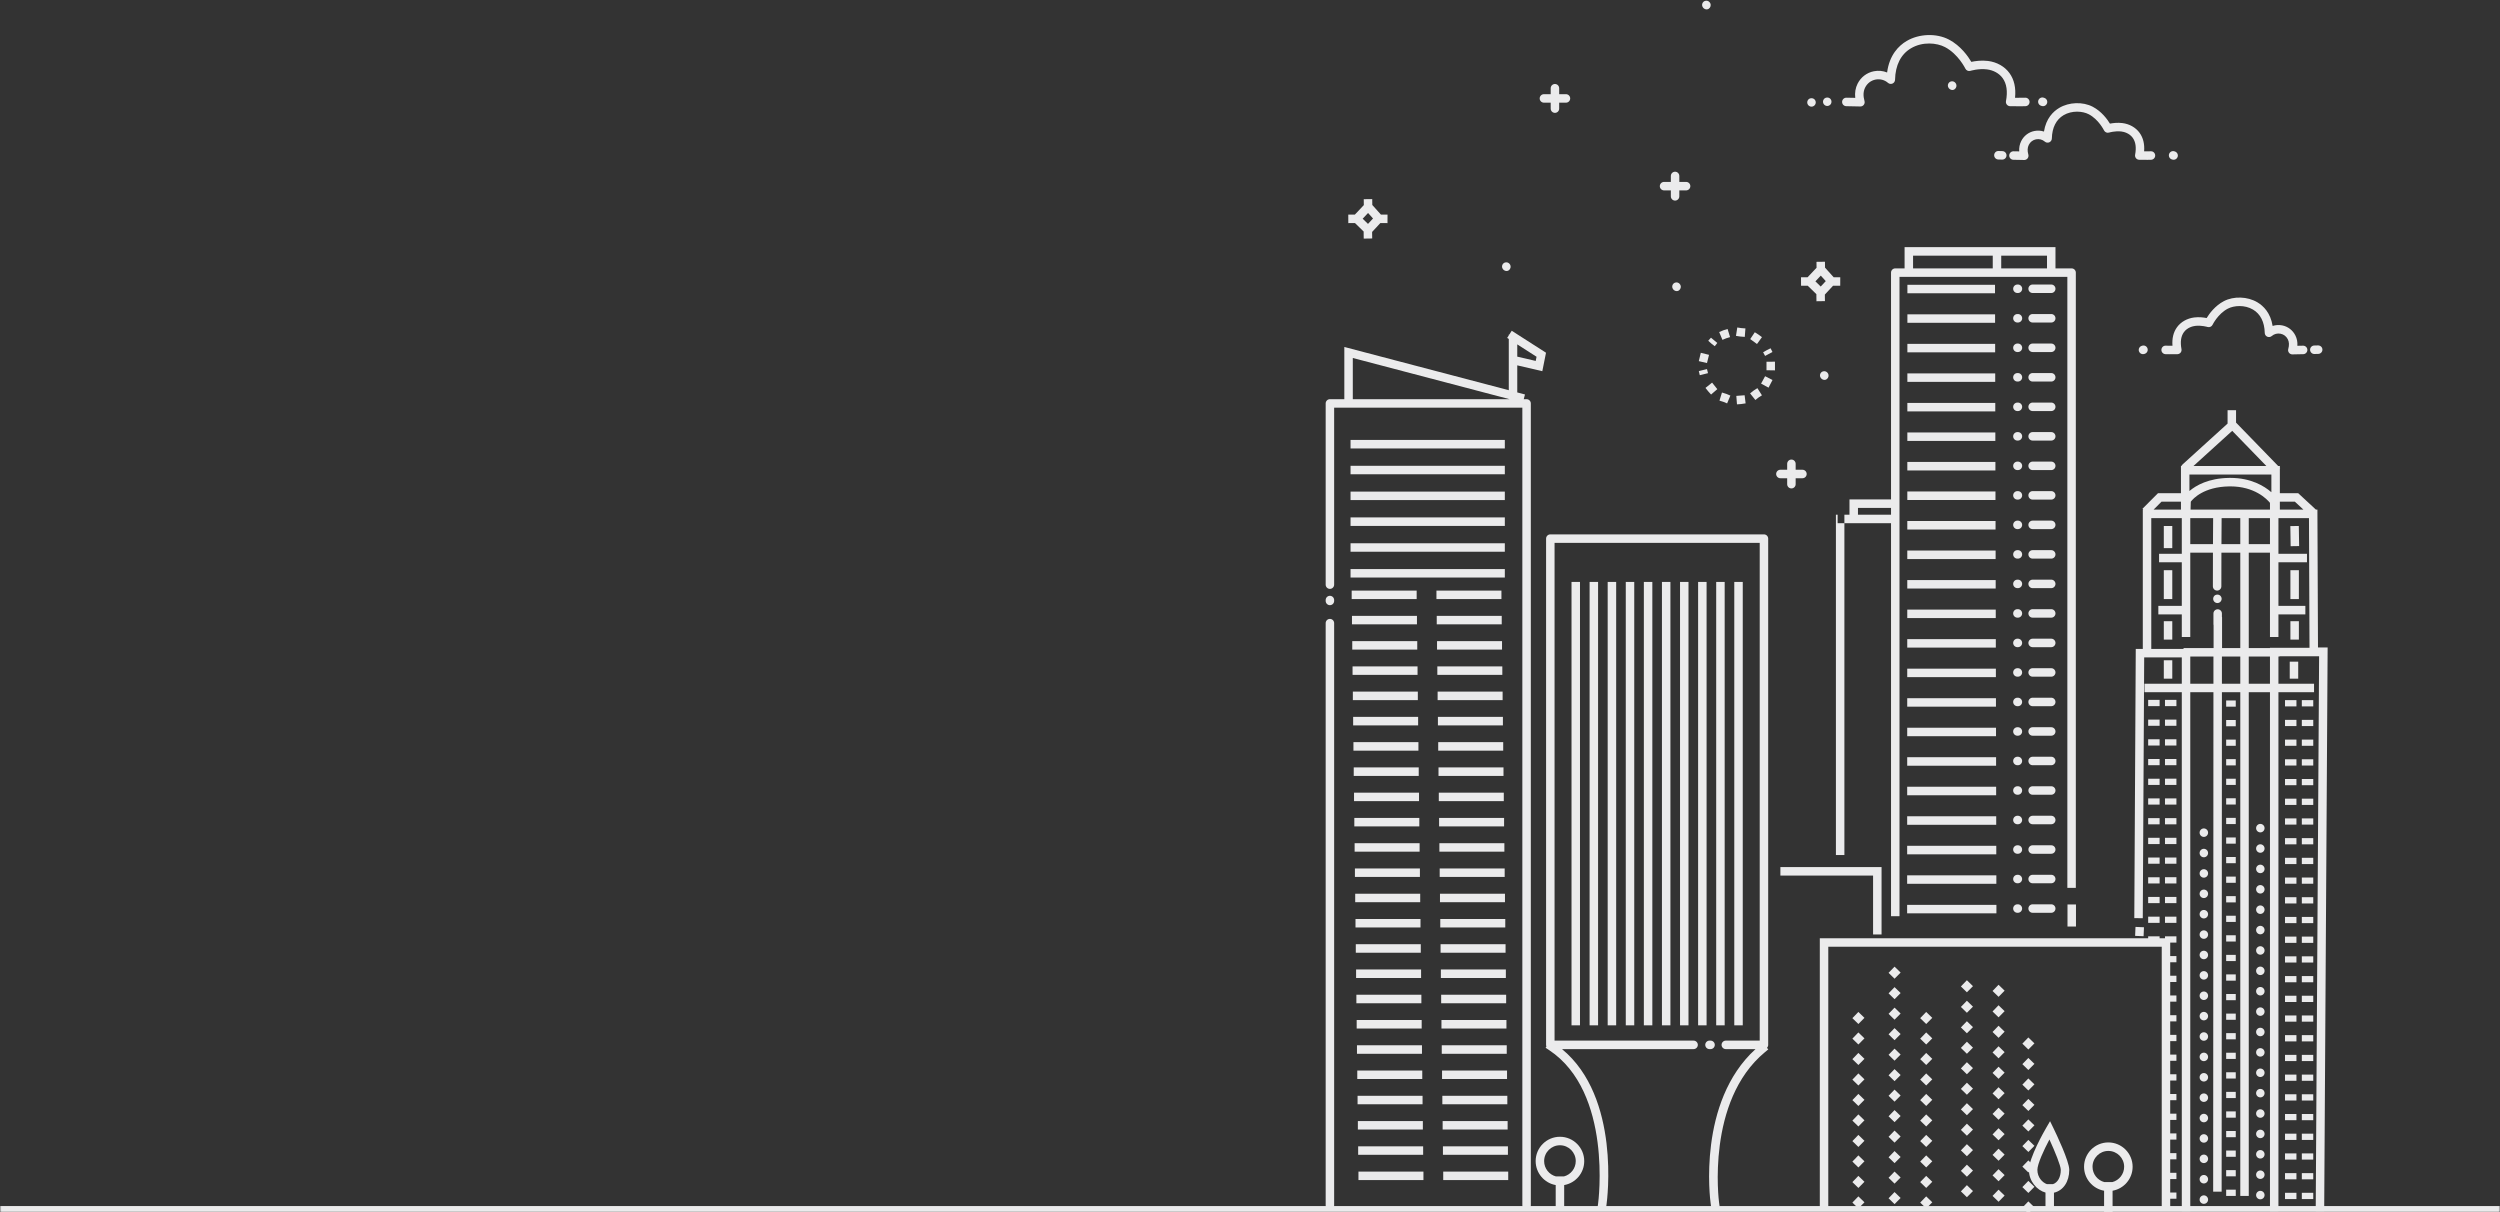 <?xml version="1.0" encoding="UTF-8"?>
<svg width="800px" height="388px" viewBox="0 0 800 388" version="1.1" xmlns="http://www.w3.org/2000/svg" xmlns:xlink="http://www.w3.org/1999/xlink">
    <rect x="0" y="0" width="800" height="388" fill="#333333" stroke="none"/>
    <!-- Generator: Sketch 55.2 (78181) - https://sketchapp.com -->
    <title>Illustration</title>
    <desc>Created with Sketch.</desc>
    <defs>
        <rect id="path-1" x="0" y="0" width="800" height="389"></rect>
        <linearGradient x1="50%" y1="50%" x2="24.117%" y2="50%" id="linearGradient-3">
            <stop stop-color="#EBEBEC" offset="0%"></stop>
            <stop stop-color="#F8F8F8" offset="100%"></stop>
        </linearGradient>
        <rect id="path-4" x="0" y="387" width="800" height="2"></rect>
    </defs>
    <g id="v0.4" stroke="none" stroke-width="1" fill="none" fill-rule="evenodd">
        <g id="Full-page-(D)" transform="translate(-113, -114)">
            <g id="Hero">
                <g id="Illustration" transform="translate(113, 113)">
                    <mask id="mask-2" fill="white">
                        <use xlink:href="#path-1"></use>
                    </mask>
                    <g id="frame"></g>
                    <g id="Horizon-Line" mask="url(#mask-2)">
                        <use fill="url(#linearGradient-3)" xlink:href="#path-4"></use>
                        <use fill="#EBEBEC" xlink:href="#path-4"></use>
                    </g>
                    <g id="Shapes" mask="url(#mask-2)" fill="#EBEBEC" fill-rule="nonzero">
                        <g transform="translate(424, 1)">
                            <path d="M249.31,381.034 C245.669,380.389 242.895,377.194 242.895,373.364 C242.895,369.071 246.381,365.577 250.667,365.577 C254.954,365.577 258.44,369.071 258.44,373.364 C258.44,377.195 255.665,380.39 252.022,381.034 L252.022,388.239 L249.31,388.239 L249.31,381.034 Z M249.382,378.269 L251.952,378.269 C254.122,377.698 255.727,375.714 255.727,373.364 C255.727,370.57 253.457,368.296 250.667,368.296 C247.878,368.296 245.608,370.57 245.608,373.364 C245.608,375.714 247.213,377.698 249.382,378.269 Z" id="Combined-Shape"></path>
                            <path d="M230.556,381.624 C227.837,380.882 225.251,378.016 225.251,374.355 C225.251,370.55 230.179,361.948 230.741,360.98 L232.019,358.778 L233.133,361.067 C233.972,362.794 238.165,371.546 238.165,374.355 C238.165,378.18 236.209,381.002 233.269,381.663 L233.269,386.92 L230.556,386.92 L230.556,381.624 Z M231.006,378.925 L232.95,378.925 C234.481,378.401 235.452,376.694 235.452,374.355 C235.452,373.041 233.58,368.476 231.817,364.637 C229.994,368.075 227.964,372.494 227.964,374.355 C227.964,376.737 229.548,378.408 231.006,378.925 Z" id="Combined-Shape"></path>
                            <path d="M73.825,379.221 C70.184,378.577 67.409,375.383 67.409,371.551 C67.409,367.26 70.895,363.766 75.181,363.766 C79.468,363.766 82.954,367.26 82.954,371.551 C82.954,375.383 80.18,378.576 76.538,379.221 L76.538,386.428 L73.825,386.428 L73.825,379.221 Z M73.904,376.458 L76.459,376.458 C78.632,375.889 80.241,373.905 80.241,371.551 C80.241,368.757 77.971,366.484 75.181,366.484 C72.392,366.484 70.122,368.757 70.122,371.551 C70.122,373.905 71.731,375.889 73.904,376.458 Z" id="Combined-Shape"></path>
                            <path d="M137.767,335.715 L128.258,335.715 C127.51,335.715 126.902,335.106 126.902,334.356 C126.902,333.606 127.51,332.997 128.258,332.997 L139.108,332.997 L139.108,173.718 L73.46,173.718 L73.46,332.997 L117.949,332.997 C118.698,332.997 119.305,333.606 119.305,334.356 C119.305,335.106 118.698,335.715 117.949,335.715 L75.848,335.715 C94.624,351.178 90.288,384.013 90.085,385.463 L89.896,386.809 L87.211,386.432 L87.398,385.087 C87.447,384.733 92.087,349.525 71.716,336.034 L70.586,335.283 L70.852,334.88 C70.784,334.719 70.747,334.542 70.747,334.356 L70.747,172.359 C70.747,171.609 71.354,171 72.103,171 L140.465,171 C141.214,171 141.821,171.609 141.821,172.359 L141.821,334.356 C141.821,334.725 141.674,335.06 141.435,335.305 L141.851,335.81 L140.805,336.674 C121.876,352.318 126.049,384.404 126.094,384.726 L126.279,386.072 L123.592,386.444 L123.406,385.098 C123.22,383.751 119.181,352.617 137.767,335.715 Z M123.375,335.715 L123.038,335.715 C122.289,335.715 121.682,335.106 121.682,334.356 C121.682,333.606 122.289,332.997 123.038,332.997 L123.375,332.997 C124.124,332.997 124.732,333.606 124.732,334.356 C124.732,335.106 124.124,335.715 123.375,335.715 Z M78.885,328.105 L78.885,186.222 L81.598,186.222 L81.598,328.105 L78.885,328.105 Z M84.672,328.105 L84.672,186.222 L87.385,186.222 L87.385,328.105 L84.672,328.105 Z M90.459,328.105 L90.459,186.222 L93.172,186.222 L93.172,328.105 L90.459,328.105 Z M96.247,328.105 L96.247,186.222 L98.96,186.222 L98.96,328.105 L96.247,328.105 Z M102.034,328.105 L102.034,186.222 L104.747,186.222 L104.747,328.105 L102.034,328.105 Z M107.821,328.105 L107.821,186.222 L110.533,186.222 L110.533,328.105 L107.821,328.105 Z M113.609,328.105 L113.609,186.222 L116.321,186.222 L116.321,328.105 L113.609,328.105 Z M119.396,328.105 L119.396,186.222 L122.108,186.222 L122.108,328.105 L119.396,328.105 Z M125.182,328.105 L125.182,186.222 L127.895,186.222 L127.895,328.105 L125.182,328.105 Z M130.97,328.105 L130.97,186.222 L133.683,186.222 L133.683,328.105 L130.97,328.105 Z" id="Combined-Shape"></path>
                            <path d="M233.754,85.883 L238.908,85.883 C239.657,85.883 240.265,86.491 240.265,87.242 L240.265,284.12 L237.552,284.12 L237.552,88.601 L183.839,88.601 L183.839,293.181 L181.127,293.181 L181.127,87.242 C181.127,86.491 181.734,85.883 182.483,85.883 L185.467,85.883 L185.467,79.087 L216.393,79.087 L233.754,79.087 L233.754,85.883 Z M231.041,85.883 L231.041,81.805 L216.393,81.805 L216.393,85.883 L231.041,85.883 Z M213.68,81.805 L211.51,81.805 L188.18,81.805 L188.18,85.883 L213.68,85.883 L213.68,81.805 Z M232.398,93.765 L226.443,93.765 C225.693,93.765 225.086,93.156 225.086,92.406 C225.086,91.656 225.693,91.047 226.443,91.047 L232.398,91.047 C233.147,91.047 233.754,91.656 233.754,92.406 C233.754,93.156 233.147,93.765 232.398,93.765 Z M221.741,93.765 L221.57,93.765 C220.82,93.765 220.214,93.156 220.214,92.406 C220.214,91.656 220.82,91.047 221.57,91.047 L221.741,91.047 C222.489,91.047 223.097,91.656 223.097,92.406 C223.097,93.156 222.489,93.765 221.741,93.765 Z M232.398,103.209 L226.443,103.209 C225.693,103.209 225.086,102.6 225.086,101.85 C225.086,101.1 225.693,100.491 226.443,100.491 L232.398,100.491 C233.147,100.491 233.754,101.1 233.754,101.85 C233.754,102.6 233.147,103.209 232.398,103.209 Z M221.74,103.209 L221.57,103.209 C220.82,103.209 220.214,102.6 220.214,101.85 C220.214,101.1 220.82,100.491 221.57,100.491 L221.74,100.491 C222.488,100.491 223.096,101.1 223.096,101.85 C223.096,102.6 222.488,103.209 221.74,103.209 Z M232.398,112.653 L226.443,112.653 C225.693,112.653 225.086,112.044 225.086,111.294 C225.086,110.544 225.693,109.935 226.443,109.935 L232.398,109.935 C233.147,109.935 233.754,110.544 233.754,111.294 C233.754,112.044 233.147,112.653 232.398,112.653 Z M221.738,112.653 L221.57,112.653 C220.82,112.653 220.214,112.044 220.214,111.294 C220.214,110.544 220.82,109.935 221.57,109.935 L221.738,109.935 C222.487,109.935 223.095,110.544 223.095,111.294 C223.095,112.044 222.487,112.653 221.738,112.653 Z M232.398,122.098 L226.443,122.098 C225.693,122.098 225.086,121.489 225.086,120.738 C225.086,119.988 225.693,119.379 226.443,119.379 L232.398,119.379 C233.147,119.379 233.754,119.988 233.754,120.738 C233.754,121.489 233.147,122.098 232.398,122.098 Z M221.737,122.098 L221.57,122.098 C220.82,122.098 220.214,121.489 220.214,120.738 C220.214,119.988 220.82,119.379 221.57,119.379 L221.737,119.379 C222.486,119.379 223.094,119.988 223.094,120.738 C223.094,121.489 222.486,122.098 221.737,122.098 Z M232.398,131.542 L226.443,131.542 C225.693,131.542 225.086,130.933 225.086,130.183 C225.086,129.432 225.693,128.824 226.443,128.824 L232.398,128.824 C233.147,128.824 233.754,129.432 233.754,130.183 C233.754,130.933 233.147,131.542 232.398,131.542 Z M221.736,131.542 L221.57,131.542 C220.821,131.542 220.214,130.933 220.214,130.183 C220.214,129.432 220.821,128.824 221.57,128.824 L221.736,128.824 C222.485,128.824 223.093,129.432 223.093,130.183 C223.093,130.933 222.485,131.542 221.736,131.542 Z M232.398,140.986 L226.443,140.986 C225.693,140.986 225.086,140.377 225.086,139.627 C225.086,138.876 225.693,138.268 226.443,138.268 L232.398,138.268 C233.147,138.268 233.754,138.876 233.754,139.627 C233.754,140.377 233.147,140.986 232.398,140.986 Z M221.735,140.986 L221.57,140.986 C220.821,140.986 220.214,140.377 220.214,139.627 C220.214,138.876 220.821,138.268 221.57,138.268 L221.735,138.268 C222.484,138.268 223.092,138.876 223.092,139.627 C223.092,140.377 222.484,140.986 221.735,140.986 Z M232.398,150.43 L226.443,150.43 C225.693,150.43 225.086,149.821 225.086,149.071 C225.086,148.32 225.693,147.712 226.443,147.712 L232.398,147.712 C233.147,147.712 233.754,148.32 233.754,149.071 C233.754,149.821 233.147,150.43 232.398,150.43 Z M221.734,150.43 L221.57,150.43 C220.821,150.43 220.214,149.821 220.214,149.071 C220.214,148.32 220.821,147.712 221.57,147.712 L221.734,147.712 C222.483,147.712 223.091,148.32 223.091,149.071 C223.091,149.821 222.483,150.43 221.734,150.43 Z M232.398,159.875 L226.443,159.875 C225.693,159.875 225.086,159.266 225.086,158.516 C225.086,157.766 225.693,157.157 226.443,157.157 L232.398,157.157 C233.147,157.157 233.754,157.766 233.754,158.516 C233.754,159.266 233.147,159.875 232.398,159.875 Z M221.733,159.875 L221.57,159.875 C220.821,159.875 220.214,159.266 220.214,158.516 C220.214,157.766 220.821,157.157 221.57,157.157 L221.733,157.157 C222.482,157.157 223.09,157.766 223.09,158.516 C223.09,159.266 222.482,159.875 221.733,159.875 Z M232.398,169.318 L226.443,169.318 C225.693,169.318 225.086,168.709 225.086,167.959 C225.086,167.209 225.693,166.6 226.443,166.6 L232.398,166.6 C233.147,166.6 233.754,167.209 233.754,167.959 C233.754,168.709 233.147,169.318 232.398,169.318 Z M221.732,169.318 L221.571,169.318 C220.821,169.318 220.214,168.709 220.214,167.959 C220.214,167.209 220.821,166.6 221.571,166.6 L221.732,166.6 C222.481,166.6 223.089,167.209 223.089,167.959 C223.089,168.709 222.481,169.318 221.732,169.318 Z M232.398,178.763 L226.443,178.763 C225.693,178.763 225.086,178.155 225.086,177.404 C225.086,176.654 225.693,176.045 226.443,176.045 L232.398,176.045 C233.147,176.045 233.754,176.654 233.754,177.404 C233.754,178.155 233.147,178.763 232.398,178.763 Z M221.731,178.763 L221.571,178.763 C220.821,178.763 220.214,178.155 220.214,177.404 C220.214,176.654 220.821,176.045 221.571,176.045 L221.731,176.045 C222.48,176.045 223.087,176.654 223.087,177.404 C223.087,178.155 222.48,178.763 221.731,178.763 Z M232.398,188.208 L226.443,188.208 C225.693,188.208 225.086,187.599 225.086,186.849 C225.086,186.098 225.693,185.489 226.443,185.489 L232.398,185.489 C233.147,185.489 233.754,186.098 233.754,186.849 C233.754,187.599 233.147,188.208 232.398,188.208 Z M221.731,188.208 L221.571,188.208 C220.821,188.208 220.214,187.599 220.214,186.849 C220.214,186.098 220.821,185.489 221.571,185.489 L221.731,185.489 C222.479,185.489 223.087,186.098 223.087,186.849 C223.087,187.599 222.479,188.208 221.731,188.208 Z M232.398,197.652 L226.443,197.652 C225.693,197.652 225.086,197.043 225.086,196.293 C225.086,195.543 225.693,194.934 226.443,194.934 L232.398,194.934 C233.147,194.934 233.754,195.543 233.754,196.293 C233.754,197.043 233.147,197.652 232.398,197.652 Z M221.73,197.652 L221.571,197.652 C220.821,197.652 220.214,197.043 220.214,196.293 C220.214,195.543 220.821,194.934 221.571,194.934 L221.73,194.934 C222.479,194.934 223.086,195.543 223.086,196.293 C223.086,197.043 222.479,197.652 221.73,197.652 Z M232.398,207.096 L226.443,207.096 C225.693,207.096 225.086,206.487 225.086,205.737 C225.086,204.987 225.693,204.378 226.443,204.378 L232.398,204.378 C233.147,204.378 233.754,204.987 233.754,205.737 C233.754,206.487 233.147,207.096 232.398,207.096 Z M221.729,207.096 L221.571,207.096 C220.821,207.096 220.214,206.487 220.214,205.737 C220.214,204.987 220.821,204.378 221.571,204.378 L221.729,204.378 C222.478,204.378 223.085,204.987 223.085,205.737 C223.085,206.487 222.478,207.096 221.729,207.096 Z M232.398,216.54 L226.443,216.54 C225.693,216.54 225.086,215.931 225.086,215.181 C225.086,214.431 225.693,213.822 226.443,213.822 L232.398,213.822 C233.147,213.822 233.754,214.431 233.754,215.181 C233.754,215.931 233.147,216.54 232.398,216.54 Z M221.728,216.54 L221.57,216.54 C220.821,216.54 220.213,215.931 220.213,215.181 C220.213,214.431 220.821,213.822 221.57,213.822 L221.728,213.822 C222.477,213.822 223.084,214.431 223.084,215.181 C223.084,215.931 222.477,216.54 221.728,216.54 Z M232.398,225.984 L226.443,225.984 C225.693,225.984 225.086,225.376 225.086,224.625 C225.086,223.875 225.693,223.266 226.443,223.266 L232.398,223.266 C233.147,223.266 233.754,223.875 233.754,224.625 C233.754,225.376 233.147,225.984 232.398,225.984 Z M221.727,225.984 L221.57,225.984 C220.821,225.984 220.213,225.376 220.213,224.625 C220.213,223.875 220.821,223.266 221.57,223.266 L221.727,223.266 C222.476,223.266 223.083,223.875 223.083,224.625 C223.083,225.376 222.476,225.984 221.727,225.984 Z M232.398,235.429 L226.443,235.429 C225.693,235.429 225.086,234.82 225.086,234.07 C225.086,233.319 225.693,232.711 226.443,232.711 L232.398,232.711 C233.147,232.711 233.754,233.319 233.754,234.07 C233.754,234.82 233.147,235.429 232.398,235.429 Z M221.726,235.429 L221.57,235.429 C220.821,235.429 220.213,234.82 220.213,234.07 C220.213,233.319 220.821,232.711 221.57,232.711 L221.726,232.711 C222.475,232.711 223.082,233.319 223.082,234.07 C223.082,234.82 222.475,235.429 221.726,235.429 Z M232.398,244.873 L226.443,244.873 C225.693,244.873 225.086,244.264 225.086,243.514 C225.086,242.764 225.693,242.155 226.443,242.155 L232.398,242.155 C233.147,242.155 233.754,242.764 233.754,243.514 C233.754,244.264 233.147,244.873 232.398,244.873 Z M221.725,244.873 L221.57,244.873 C220.821,244.873 220.213,244.264 220.213,243.514 C220.213,242.764 220.821,242.155 221.57,242.155 L221.725,242.155 C222.473,242.155 223.081,242.764 223.081,243.514 C223.081,244.264 222.473,244.873 221.725,244.873 Z M232.398,254.317 L226.443,254.317 C225.693,254.317 225.086,253.708 225.086,252.958 C225.086,252.208 225.693,251.599 226.443,251.599 L232.398,251.599 C233.147,251.599 233.754,252.208 233.754,252.958 C233.754,253.708 233.147,254.317 232.398,254.317 Z M221.724,254.317 L221.57,254.317 C220.821,254.317 220.213,253.708 220.213,252.958 C220.213,252.208 220.821,251.599 221.57,251.599 L221.724,251.599 C222.472,251.599 223.08,252.208 223.08,252.958 C223.08,253.708 222.472,254.317 221.724,254.317 Z M232.398,263.761 L226.443,263.761 C225.693,263.761 225.086,263.153 225.086,262.402 C225.086,261.652 225.693,261.043 226.443,261.043 L232.398,261.043 C233.147,261.043 233.754,261.652 233.754,262.402 C233.754,263.153 233.147,263.761 232.398,263.761 Z M221.723,263.761 L221.57,263.761 C220.821,263.761 220.213,263.153 220.213,262.402 C220.213,261.652 220.821,261.043 221.57,261.043 L221.723,261.043 C222.471,261.043 223.079,261.652 223.079,262.402 C223.079,263.153 222.471,263.761 221.723,263.761 Z M232.398,273.206 L226.443,273.206 C225.693,273.206 225.086,272.597 225.086,271.847 C225.086,271.096 225.693,270.487 226.443,270.487 L232.398,270.487 C233.147,270.487 233.754,271.096 233.754,271.847 C233.754,272.597 233.147,273.206 232.398,273.206 Z M221.722,273.206 L221.57,273.206 C220.821,273.206 220.213,272.597 220.213,271.847 C220.213,271.096 220.821,270.487 221.57,270.487 L221.722,270.487 C222.47,270.487 223.078,271.096 223.078,271.847 C223.078,272.597 222.47,273.206 221.722,273.206 Z M232.398,282.65 L226.443,282.65 C225.693,282.65 225.086,282.041 225.086,281.291 C225.086,280.541 225.693,279.932 226.443,279.932 L232.398,279.932 C233.147,279.932 233.754,280.541 233.754,281.291 C233.754,282.041 233.147,282.65 232.398,282.65 Z M221.72,282.65 L221.57,282.65 C220.821,282.65 220.213,282.041 220.213,281.291 C220.213,280.541 220.821,279.932 221.57,279.932 L221.72,279.932 C222.469,279.932 223.077,280.541 223.077,281.291 C223.077,282.041 222.469,282.65 221.72,282.65 Z M232.398,292.094 L226.443,292.094 C225.693,292.094 225.086,291.485 225.086,290.735 C225.086,289.985 225.693,289.376 226.443,289.376 L232.398,289.376 C233.147,289.376 233.754,289.985 233.754,290.735 C233.754,291.485 233.147,292.094 232.398,292.094 Z M221.719,292.094 L221.57,292.094 C220.821,292.094 220.213,291.485 220.213,290.735 C220.213,289.985 220.821,289.376 221.57,289.376 L221.719,289.376 C222.468,289.376 223.076,289.985 223.076,290.735 C223.076,291.485 222.468,292.094 221.719,292.094 Z M186.369,93.855 L186.369,91.137 L214.404,91.137 L214.404,93.855 L186.369,93.855 Z M186.366,103.304 L186.366,100.586 L214.426,100.586 L214.426,103.304 L186.366,103.304 Z M186.361,112.752 L186.361,110.034 L214.446,110.034 L214.446,112.752 L186.361,112.752 Z M186.357,122.201 L186.357,119.483 L214.469,119.483 L214.469,122.201 L186.357,122.201 Z M186.353,131.649 L186.353,128.931 L214.491,128.931 L214.491,131.649 L186.353,131.649 Z M186.349,141.098 L186.349,138.38 L214.511,138.38 L214.511,141.098 L186.349,141.098 Z M186.345,150.546 L186.345,147.828 L214.533,147.828 L214.533,150.546 L186.345,150.546 Z M186.341,159.995 L186.341,157.277 L214.554,157.277 L214.554,159.995 L186.341,159.995 Z M186.338,169.443 L186.338,166.725 L214.577,166.725 L214.577,169.443 L186.338,169.443 Z M186.332,178.893 L186.332,176.174 L214.597,176.174 L214.597,178.893 L186.332,178.893 Z M186.329,188.341 L186.329,185.622 L214.619,185.622 L214.619,188.341 L186.329,188.341 Z M186.324,197.79 L186.324,195.072 L214.64,195.072 L214.64,197.79 L186.324,197.79 Z M186.32,207.239 L186.32,204.521 L214.661,204.521 L214.661,207.239 L186.32,207.239 Z M186.315,216.687 L186.315,213.969 L214.682,213.969 L214.682,216.687 L186.315,216.687 Z M186.312,226.135 L186.312,223.417 L214.705,223.417 L214.705,226.135 L186.312,226.135 Z M186.307,235.584 L186.307,232.866 L214.725,232.866 L214.725,235.584 L186.307,235.584 Z M186.304,245.032 L186.304,242.314 L214.747,242.314 L214.747,245.032 L186.304,245.032 Z M186.3,254.481 L186.3,251.763 L214.768,251.763 L214.768,254.481 L186.3,254.481 Z M186.295,263.929 L186.295,261.211 L214.789,261.211 L214.789,263.929 L186.295,263.929 Z M186.291,273.378 L186.291,270.66 L214.811,270.66 L214.811,273.378 L186.291,273.378 Z M186.287,282.826 L186.287,280.108 L214.833,280.108 L214.833,282.826 L186.287,282.826 Z M186.282,292.274 L186.282,289.556 L214.853,289.556 L214.853,292.274 L186.282,292.274 Z M237.598,296.491 L237.598,289.424 L240.311,289.424 L240.311,296.491 L237.598,296.491 Z" id="Combined-Shape"></path>
                            <path d="M166.206,167.424 L183.568,167.424 L183.568,164.706 L170.547,164.706 L170.547,162.531 L183.026,162.531 L183.026,159.813 L167.834,159.813 L167.834,164.706 L164.036,164.706 L164.036,167.424 L166.206,167.424 L166.206,273.611 L163.492,273.611 L163.492,164.705 L166.206,164.705 L166.206,167.424 Z" id="Combined-Shape"></path>
                            <path d="M274.174,165.793 L264.409,165.793 L264.409,207.652 L274.732,207.652 L274.732,207.38 L284.347,207.38 L284.347,200.121 C284.317,200.009 284.301,199.891 284.301,199.769 L284.301,196.327 C284.301,195.577 284.908,194.968 285.657,194.968 C286.406,194.968 287.013,195.577 287.013,196.327 L287.013,197.459 L287.059,197.459 L287.059,207.38 L292.892,207.38 L292.892,176.846 L286.854,176.846 C286.843,179.959 286.835,183.591 286.835,187.629 C286.835,188.379 286.228,188.988 285.479,188.988 C284.73,188.988 284.122,188.379 284.122,187.629 C284.122,183.592 284.13,179.96 284.141,176.846 L276.887,176.846 L276.887,203.847 L274.174,203.847 L274.174,196.598 L266.671,196.598 L266.671,193.88 L274.174,193.88 L274.174,179.928 L266.903,179.928 L266.903,177.209 L274.174,177.209 L274.174,165.793 Z M273.905,163.075 L273.905,160.537 L267.685,160.537 L265.152,163.075 L273.905,163.075 Z M261.859,163.075 L261.587,162.803 L266.561,157.819 L273.905,157.819 L273.905,149.123 L274.236,149.123 L274.069,148.937 L288.823,135.548 L288.823,131.274 L291.535,131.274 L291.535,135.239 L291.682,135.385 L305.022,149.123 L305.553,149.123 L305.553,149.67 L305.664,149.783 L305.553,149.891 L305.553,157.819 L311.419,157.819 L317.091,163.075 L317.573,163.075 L317.575,163.524 L317.596,163.543 L317.575,163.566 L317.756,207.199 L320.843,207.199 L319.74,387.596 L317.027,387.579 L318.112,210.007 L305.46,210.007 L305.46,210.098 L305.099,210.098 L305.099,218.796 L316.493,218.796 L316.493,221.514 L305.099,221.514 L305.099,387.588 L302.387,387.588 L302.387,221.514 L295.605,221.514 L295.605,382.695 L292.892,382.695 L292.892,221.514 L287.012,221.514 C286.999,286.3 286.924,381.337 286.924,381.337 L284.212,381.335 C284.212,381.335 284.286,286.3 284.299,221.514 L276.887,221.514 L276.887,387.588 L274.174,387.588 L274.174,221.514 L262.238,221.514 L262.238,218.796 L274.174,218.796 L274.174,210.37 L262.14,210.37 L261.688,293.821 L258.975,293.806 L259.442,207.651 L261.696,207.651 L261.696,163.075 L261.859,163.075 Z M313.095,163.075 L310.356,160.537 L305.553,160.537 L305.553,163.075 L313.095,163.075 Z M305.102,165.793 L305.101,177.209 L314.234,177.209 L314.234,179.928 L305.101,179.928 L305.1,193.88 L313.715,193.88 L313.715,196.598 L305.1,196.598 L305.1,203.846 L302.387,203.846 L302.388,176.846 L295.605,176.846 L295.605,207.38 L302.387,207.38 L302.387,207.291 L302.84,207.291 L302.84,207.289 L315.043,207.289 L314.871,165.793 L305.102,165.793 Z M286.917,165.793 C286.906,167.113 286.883,170.014 286.865,174.128 L292.892,174.128 L292.892,165.793 L286.917,165.793 Z M284.204,165.793 L276.887,165.793 L276.887,174.128 L284.152,174.128 C284.17,170.029 284.193,167.129 284.204,165.793 Z M276.982,163.075 L302.389,163.075 L302.389,160.908 C301.42,159.727 297.506,155.643 289.708,155.643 C289.573,155.643 289.439,155.644 289.301,155.647 C281.269,155.791 277.864,159.483 277.056,160.534 L276.982,163.075 Z M302.389,165.793 L295.605,165.793 L295.605,174.128 L302.389,174.128 L302.389,165.793 Z M292.892,210.098 L287.013,210.098 C287.013,212.92 287.013,215.823 287.012,218.796 L292.892,218.796 L292.892,210.098 Z M295.605,210.098 L295.605,218.796 L302.387,218.796 L302.387,210.098 L295.605,210.098 Z M284.3,210.098 L276.887,210.098 L276.887,218.796 L284.299,218.796 C284.3,215.823 284.3,212.92 284.3,210.098 Z M301.237,149.123 L290.308,137.868 L277.905,149.123 L301.237,149.123 Z M276.618,157.122 C278.757,155.308 282.72,153.046 289.253,152.929 C289.406,152.927 289.56,152.925 289.71,152.925 C296.323,152.925 300.571,155.537 302.841,157.515 L302.841,151.841 L276.618,151.841 L276.618,157.122 Z M309.008,174.784 L308.908,168.352 L311.621,168.309 L311.721,174.741 L309.008,174.784 Z M308.93,191.705 L308.93,182.464 L311.642,182.464 L311.642,191.705 L308.93,191.705 Z M308.93,204.662 L308.93,198.774 L311.642,198.774 L311.642,204.662 L308.93,204.662 Z M308.715,217.165 L308.715,211.729 L311.428,211.729 L311.428,217.165 L308.715,217.165 Z M268.418,175.397 L268.418,168.33 L271.131,168.33 L271.131,175.397 L268.418,175.397 Z M268.418,191.705 L268.418,182.464 L271.131,182.464 L271.131,191.705 L268.418,191.705 Z M268.418,204.662 L268.418,198.774 L271.131,198.774 L271.131,204.662 L268.418,204.662 Z M288.371,226.135 L288.371,224.143 L291.444,224.143 L291.444,226.135 L288.371,226.135 Z M288.371,232.396 L288.371,230.404 L291.444,230.404 L291.444,232.396 L288.371,232.396 Z M288.371,238.658 L288.371,236.667 L291.444,236.667 L291.444,238.658 L288.371,238.658 Z M288.371,244.922 L288.371,242.93 L291.444,242.93 L291.444,244.922 L288.371,244.922 Z M288.371,251.184 L288.371,249.193 L291.444,249.193 L291.444,251.184 L288.371,251.184 Z M288.371,257.446 L288.371,255.454 L291.444,255.454 L291.444,257.446 L288.371,257.446 Z M288.371,263.708 L288.371,261.716 L291.444,261.716 L291.444,263.708 L288.371,263.708 Z M288.371,269.972 L288.371,267.98 L291.444,267.98 L291.444,269.972 L288.371,269.972 Z M288.371,276.234 L288.371,274.242 L291.444,274.242 L291.444,276.234 L288.371,276.234 Z M288.371,282.495 L288.371,280.504 L291.444,280.504 L291.444,282.495 L288.371,282.495 Z M288.371,288.758 L288.371,286.766 L291.444,286.766 L291.444,288.758 L288.371,288.758 Z M288.371,295.021 L288.371,293.03 L291.444,293.03 L291.444,295.021 L288.371,295.021 Z M288.371,301.284 L288.371,299.292 L291.444,299.292 L291.444,301.284 L288.371,301.284 Z M288.371,307.545 L288.371,305.553 L291.444,305.553 L291.444,307.545 L288.371,307.545 Z M288.371,313.808 L288.371,311.816 L291.444,311.816 L291.444,313.808 L288.371,313.808 Z M288.371,320.071 L288.371,318.079 L291.444,318.079 L291.444,320.071 L288.371,320.071 Z M288.371,326.334 L288.371,324.342 L291.444,324.342 L291.444,326.334 L288.371,326.334 Z M288.371,332.595 L288.371,330.603 L291.444,330.603 L291.444,332.595 L288.371,332.595 Z M288.371,338.857 L288.371,336.866 L291.444,336.866 L291.444,338.857 L288.371,338.857 Z M288.371,345.121 L288.371,343.129 L291.444,343.129 L291.444,345.121 L288.371,345.121 Z M288.371,351.383 L288.371,349.391 L291.444,349.391 L291.444,351.383 L288.371,351.383 Z M288.371,357.645 L288.371,355.653 L291.444,355.653 L291.444,357.645 L288.371,357.645 Z M288.371,363.907 L288.371,361.915 L291.444,361.915 L291.444,363.907 L288.371,363.907 Z M288.371,370.171 L288.371,368.179 L291.444,368.179 L291.444,370.171 L288.371,370.171 Z M288.371,376.433 L288.371,374.441 L291.444,374.441 L291.444,376.433 L288.371,376.433 Z M288.371,382.695 L288.371,380.704 L291.444,380.704 L291.444,382.695 L288.371,382.695 Z M307.202,226.043 L307.202,224.052 L310.862,224.052 L310.862,226.043 L307.202,226.043 Z M307.202,232.348 L307.202,230.356 L310.862,230.356 L310.862,232.348 L307.202,232.348 Z M307.202,238.654 L307.202,236.662 L310.862,236.662 L310.862,238.654 L307.202,238.654 Z M307.202,244.961 L307.202,242.969 L310.862,242.969 L310.862,244.961 L307.202,244.961 Z M307.202,251.267 L307.202,249.275 L310.862,249.275 L310.862,251.267 L307.202,251.267 Z M307.202,257.573 L307.202,255.581 L310.862,255.581 L310.862,257.573 L307.202,257.573 Z M307.202,263.878 L307.202,261.886 L310.862,261.886 L310.862,263.878 L307.202,263.878 Z M307.202,270.184 L307.202,268.192 L310.862,268.192 L310.862,270.184 L307.202,270.184 Z M307.202,276.491 L307.202,274.499 L310.862,274.499 L310.862,276.491 L307.202,276.491 Z M307.202,282.797 L307.202,280.805 L310.862,280.805 L310.862,282.797 L307.202,282.797 Z M307.202,289.103 L307.202,287.111 L310.862,287.111 L310.862,289.103 L307.202,289.103 Z M307.202,295.407 L307.202,293.416 L310.862,293.416 L310.862,295.407 L307.202,295.407 Z M307.202,301.713 L307.202,299.722 L310.862,299.722 L310.862,301.713 L307.202,301.713 Z M307.202,308.02 L307.202,306.029 L310.862,306.029 L310.862,308.02 L307.202,308.02 Z M307.202,314.326 L307.202,312.334 L310.862,312.334 L310.862,314.326 L307.202,314.326 Z M307.202,320.632 L307.202,318.64 L310.862,318.64 L310.862,320.632 L307.202,320.632 Z M307.202,326.937 L307.202,324.945 L310.862,324.945 L310.862,326.937 L307.202,326.937 Z M307.202,333.243 L307.202,331.251 L310.862,331.251 L310.862,333.243 L307.202,333.243 Z M307.202,339.55 L307.202,337.558 L310.862,337.558 L310.862,339.55 L307.202,339.55 Z M307.202,345.856 L307.202,343.864 L310.862,343.864 L310.862,345.856 L307.202,345.856 Z M307.202,352.162 L307.202,350.17 L310.862,350.17 L310.862,352.162 L307.202,352.162 Z M307.202,358.467 L307.202,356.475 L310.862,356.475 L310.862,358.467 L307.202,358.467 Z M307.202,364.772 L307.202,362.781 L310.862,362.781 L310.862,364.772 L307.202,364.772 Z M307.202,371.08 L307.202,369.088 L310.862,369.088 L310.862,371.08 L307.202,371.08 Z M307.202,377.385 L307.202,375.394 L310.862,375.394 L310.862,377.385 L307.202,377.385 Z M307.202,383.691 L307.202,381.7 L310.862,381.7 L310.862,383.691 L307.202,383.691 Z M312.583,226.043 L312.583,224.052 L316.243,224.052 L316.243,226.043 L312.583,226.043 Z M312.583,232.348 L312.583,230.356 L316.243,230.356 L316.243,232.348 L312.583,232.348 Z M312.583,238.654 L312.583,236.662 L316.243,236.662 L316.243,238.654 L312.583,238.654 Z M312.583,244.961 L312.583,242.969 L316.243,242.969 L316.243,244.961 L312.583,244.961 Z M312.583,251.267 L312.583,249.275 L316.243,249.275 L316.243,251.267 L312.583,251.267 Z M312.583,257.573 L312.583,255.581 L316.243,255.581 L316.243,257.573 L312.583,257.573 Z M312.583,263.878 L312.583,261.886 L316.243,261.886 L316.243,263.878 L312.583,263.878 Z M312.584,270.184 L312.584,268.192 L316.243,268.192 L316.243,270.184 L312.584,270.184 Z M312.584,276.491 L312.584,274.499 L316.243,274.499 L316.243,276.491 L312.584,276.491 Z M312.584,282.797 L312.584,280.805 L316.243,280.805 L316.243,282.797 L312.584,282.797 Z M312.584,289.103 L312.584,287.111 L316.243,287.111 L316.243,289.103 L312.584,289.103 Z M312.584,295.407 L312.584,293.416 L316.243,293.416 L316.243,295.407 L312.584,295.407 Z M312.584,301.713 L312.584,299.722 L316.243,299.722 L316.243,301.713 L312.584,301.713 Z M312.584,308.02 L312.584,306.029 L316.243,306.029 L316.243,308.02 L312.584,308.02 Z M312.584,314.326 L312.584,312.334 L316.243,312.334 L316.243,314.326 L312.584,314.326 Z M312.584,320.632 L312.584,318.64 L316.243,318.64 L316.243,320.632 L312.584,320.632 Z M312.584,326.937 L312.584,324.945 L316.243,324.945 L316.243,326.937 L312.584,326.937 Z M312.584,333.243 L312.584,331.251 L316.243,331.251 L316.243,333.243 L312.584,333.243 Z M312.584,339.55 L312.584,337.558 L316.243,337.558 L316.243,339.55 L312.584,339.55 Z M312.585,345.856 L312.585,343.864 L316.243,343.864 L316.243,345.856 L312.585,345.856 Z M312.585,352.162 L312.585,350.17 L316.243,350.17 L316.243,352.162 L312.585,352.162 Z M312.585,358.467 L312.585,356.475 L316.243,356.475 L316.243,358.467 L312.585,358.467 Z M312.585,364.772 L312.585,362.781 L316.243,362.781 L316.243,364.772 L312.585,364.772 Z M312.585,371.08 L312.585,369.088 L316.243,369.088 L316.243,371.08 L312.585,371.08 Z M312.585,377.385 L312.585,375.394 L316.243,375.394 L316.243,377.385 L312.585,377.385 Z M312.585,383.691 L312.585,381.7 L316.243,381.7 L316.243,383.691 L312.585,383.691 Z M263.412,225.953 L263.412,223.959 L267.074,223.959 L267.074,225.953 L263.412,225.953 Z M263.412,232.258 L263.412,230.266 L267.074,230.266 L267.074,232.258 L263.412,232.258 Z M263.412,238.565 L263.412,236.571 L267.074,236.571 L267.074,238.565 L263.412,238.565 Z M263.412,244.872 L263.412,242.878 L267.074,242.878 L267.074,244.872 L263.412,244.872 Z M263.412,251.177 L263.412,249.185 L267.074,249.185 L267.074,251.177 L263.412,251.177 Z M263.412,257.483 L263.412,255.489 L267.074,255.489 L267.074,257.483 L263.412,257.483 Z M263.412,263.788 L263.412,261.796 L267.074,261.796 L267.074,263.788 L263.412,263.788 Z M263.412,270.095 L263.412,268.101 L267.074,268.101 L267.074,270.095 L263.412,270.095 Z M263.412,276.402 L263.412,274.408 L267.074,274.408 L267.074,276.402 L263.412,276.402 Z M263.412,282.706 L263.412,280.715 L267.074,280.715 L267.074,282.706 L263.412,282.706 Z M263.412,289.012 L263.412,287.018 L267.074,287.018 L267.074,289.012 L263.412,289.012 Z M263.412,295.319 L263.412,293.325 L267.074,293.325 L267.074,295.319 L263.412,295.319 Z M263.412,301.624 L263.412,299.63 L267.074,299.63 L267.074,301.624 L263.412,301.624 Z M268.795,225.953 L268.795,223.959 L272.455,223.959 L272.455,225.953 L268.795,225.953 Z M268.795,232.259 L268.795,230.265 L272.455,230.265 L272.455,232.259 L268.795,232.259 Z M268.795,238.565 L268.795,236.571 L272.455,236.571 L272.455,238.565 L268.795,238.565 Z M268.795,244.872 L268.795,242.878 L272.455,242.878 L272.455,244.872 L268.795,244.872 Z M268.795,251.178 L268.795,249.184 L272.455,249.184 L272.455,251.178 L268.795,251.178 Z M268.795,257.483 L268.795,255.489 L272.455,255.489 L272.455,257.483 L268.795,257.483 Z M268.795,263.789 L268.795,261.795 L272.455,261.795 L272.455,263.789 L268.795,263.789 Z M268.796,270.095 L268.796,268.101 L272.456,268.101 L272.456,270.095 L268.796,270.095 Z M268.796,276.402 L268.796,274.408 L272.456,274.408 L272.456,276.402 L268.796,276.402 Z M268.796,282.707 L268.796,280.714 L272.456,280.714 L272.456,282.707 L268.796,282.707 Z M268.796,289.012 L268.796,287.018 L272.456,287.018 L272.456,289.012 L268.796,289.012 Z M268.796,295.318 L268.796,293.324 L272.456,293.324 L272.456,295.318 L268.796,295.318 Z M268.796,301.624 L268.796,299.63 L272.456,299.63 L272.456,301.624 L268.796,301.624 Z M268.796,307.931 L268.796,305.937 L272.456,305.937 L272.456,307.931 L268.796,307.931 Z M268.796,314.237 L268.796,312.243 L272.456,312.243 L272.456,314.237 L268.796,314.237 Z M268.796,320.542 L268.796,318.548 L272.456,318.548 L272.456,320.542 L268.796,320.542 Z M268.796,326.848 L268.796,324.854 L272.456,324.854 L272.456,326.848 L268.796,326.848 Z M268.796,333.154 L268.796,331.16 L272.456,331.16 L272.456,333.154 L268.796,333.154 Z M268.796,339.461 L268.796,337.467 L272.456,337.467 L272.456,339.461 L268.796,339.461 Z M268.797,345.767 L268.797,343.773 L272.457,343.773 L272.457,345.767 L268.797,345.767 Z M268.797,352.072 L268.797,350.078 L272.457,350.078 L272.457,352.072 L268.797,352.072 Z M268.797,358.377 L268.797,356.383 L272.457,356.383 L272.457,358.377 L268.797,358.377 Z M268.797,364.683 L268.797,362.689 L272.457,362.689 L272.457,364.683 L268.797,364.683 Z M268.797,370.99 L268.797,368.996 L272.457,368.996 L272.457,370.99 L268.797,370.99 Z M268.797,377.296 L268.797,375.302 L272.457,375.302 L272.457,377.296 L268.797,377.296 Z M268.797,383.601 L268.797,381.607 L272.457,381.607 L272.457,383.601 L268.797,383.601 Z M285.571,192.977 C285.213,192.977 284.855,192.824 284.604,192.575 C284.356,192.323 284.215,191.977 284.215,191.618 C284.215,191.259 284.356,190.911 284.604,190.649 C285.115,190.149 286.027,190.149 286.526,190.649 C286.774,190.911 286.927,191.259 286.927,191.618 C286.927,191.977 286.774,192.323 286.526,192.575 C286.275,192.824 285.929,192.977 285.571,192.977 Z M297.952,265.006 C297.952,264.256 298.56,263.647 299.309,263.647 C300.056,263.647 300.665,264.256 300.665,265.006 C300.665,265.755 300.056,266.365 299.309,266.365 C298.56,266.365 297.952,265.755 297.952,265.006 Z M297.952,271.529 C297.952,270.779 298.56,270.17 299.309,270.17 C300.056,270.17 300.665,270.779 300.665,271.529 C300.665,272.278 300.056,272.888 299.309,272.888 C298.56,272.888 297.952,272.278 297.952,271.529 Z M297.952,278.052 C297.952,277.302 298.56,276.693 299.309,276.693 C300.056,276.693 300.665,277.302 300.665,278.052 C300.665,278.802 300.056,279.411 299.309,279.411 C298.56,279.411 297.952,278.802 297.952,278.052 Z M297.952,284.576 C297.952,283.826 298.56,283.217 299.309,283.217 C300.056,283.217 300.665,283.826 300.665,284.576 C300.665,285.325 300.056,285.935 299.309,285.935 C298.56,285.935 297.952,285.325 297.952,284.576 Z M297.952,291.099 C297.952,290.349 298.56,289.74 299.309,289.74 C300.056,289.74 300.665,290.349 300.665,291.099 C300.665,291.848 300.056,292.458 299.309,292.458 C298.56,292.458 297.952,291.848 297.952,291.099 Z M297.952,297.623 C297.952,296.872 298.56,296.263 299.309,296.263 C300.056,296.263 300.665,296.872 300.665,297.623 C300.665,298.372 300.056,298.982 299.309,298.982 C298.56,298.982 297.952,298.372 297.952,297.623 Z M297.952,304.146 C297.952,303.396 298.56,302.787 299.309,302.787 C300.056,302.787 300.665,303.396 300.665,304.146 C300.665,304.895 300.056,305.505 299.309,305.505 C298.56,305.505 297.952,304.895 297.952,304.146 Z M297.952,310.669 C297.952,309.919 298.56,309.31 299.309,309.31 C300.056,309.31 300.665,309.919 300.665,310.669 C300.665,311.418 300.056,312.028 299.309,312.028 C298.56,312.028 297.952,311.418 297.952,310.669 Z M297.952,317.193 C297.952,316.442 298.56,315.834 299.309,315.834 C300.056,315.834 300.665,316.442 300.665,317.193 C300.665,317.942 300.056,318.552 299.309,318.552 C298.56,318.552 297.952,317.942 297.952,317.193 Z M297.952,323.716 C297.952,322.966 298.56,322.357 299.309,322.357 C300.056,322.357 300.665,322.966 300.665,323.716 C300.665,324.465 300.056,325.075 299.309,325.075 C298.56,325.075 297.952,324.465 297.952,323.716 Z M297.952,330.239 C297.952,329.489 298.56,328.88 299.309,328.88 C300.056,328.88 300.665,329.489 300.665,330.239 C300.665,330.988 300.056,331.598 299.309,331.598 C298.56,331.598 297.952,330.988 297.952,330.239 Z M297.952,336.763 C297.952,336.013 298.56,335.404 299.309,335.404 C300.056,335.404 300.665,336.013 300.665,336.763 C300.665,337.512 300.056,338.122 299.309,338.122 C298.56,338.122 297.952,337.512 297.952,336.763 Z M297.952,343.286 C297.952,342.536 298.56,341.927 299.309,341.927 C300.056,341.927 300.665,342.536 300.665,343.286 C300.665,344.035 300.056,344.645 299.309,344.645 C298.56,344.645 297.952,344.035 297.952,343.286 Z M297.952,349.809 C297.952,349.059 298.56,348.45 299.309,348.45 C300.056,348.45 300.665,349.059 300.665,349.809 C300.665,350.559 300.056,351.168 299.309,351.168 C298.56,351.168 297.952,350.559 297.952,349.809 Z M297.952,356.333 C297.952,355.583 298.56,354.974 299.309,354.974 C300.056,354.974 300.665,355.583 300.665,356.333 C300.665,357.082 300.056,357.692 299.309,357.692 C298.56,357.692 297.952,357.082 297.952,356.333 Z M297.952,362.856 C297.952,362.106 298.56,361.497 299.309,361.497 C300.056,361.497 300.665,362.106 300.665,362.856 C300.665,363.605 300.056,364.215 299.309,364.215 C298.56,364.215 297.952,363.605 297.952,362.856 Z M297.952,369.38 C297.952,368.629 298.56,368.02 299.309,368.02 C300.056,368.02 300.665,368.629 300.665,369.38 C300.665,370.129 300.056,370.739 299.309,370.739 C298.56,370.739 297.952,370.129 297.952,369.38 Z M297.952,375.903 C297.952,375.153 298.56,374.544 299.309,374.544 C300.056,374.544 300.665,375.153 300.665,375.903 C300.665,376.652 300.056,377.262 299.309,377.262 C298.56,377.262 297.952,376.652 297.952,375.903 Z M297.952,382.426 C297.952,381.676 298.56,381.067 299.309,381.067 C300.056,381.067 300.665,381.676 300.665,382.426 C300.665,383.175 300.056,383.785 299.309,383.785 C298.56,383.785 297.952,383.175 297.952,382.426 Z M279.874,266.452 C279.874,265.702 280.482,265.093 281.231,265.093 C281.978,265.093 282.587,265.702 282.587,266.452 C282.587,267.201 281.978,267.811 281.231,267.811 C280.482,267.811 279.874,267.201 279.874,266.452 Z M279.874,272.975 C279.874,272.225 280.482,271.616 281.231,271.616 C281.978,271.616 282.587,272.225 282.587,272.975 C282.587,273.724 281.978,274.334 281.231,274.334 C280.482,274.334 279.874,273.724 279.874,272.975 Z M279.874,279.499 C279.874,278.748 280.482,278.14 281.231,278.14 C281.978,278.14 282.587,278.748 282.587,279.499 C282.587,280.248 281.978,280.858 281.231,280.858 C280.482,280.858 279.874,280.248 279.874,279.499 Z M279.874,286.022 C279.874,285.272 280.482,284.663 281.231,284.663 C281.978,284.663 282.587,285.272 282.587,286.022 C282.587,286.771 281.978,287.381 281.231,287.381 C280.482,287.381 279.874,286.771 279.874,286.022 Z M279.874,292.545 C279.874,291.795 280.482,291.186 281.231,291.186 C281.978,291.186 282.587,291.795 282.587,292.545 C282.587,293.294 281.978,293.904 281.231,293.904 C280.482,293.904 279.874,293.294 279.874,292.545 Z M279.874,299.069 C279.874,298.318 280.482,297.71 281.231,297.71 C281.978,297.71 282.587,298.318 282.587,299.069 C282.587,299.818 281.978,300.428 281.231,300.428 C280.482,300.428 279.874,299.818 279.874,299.069 Z M279.874,305.592 C279.874,304.842 280.482,304.233 281.231,304.233 C281.978,304.233 282.587,304.842 282.587,305.592 C282.587,306.341 281.978,306.951 281.231,306.951 C280.482,306.951 279.874,306.341 279.874,305.592 Z M279.874,312.115 C279.874,311.365 280.482,310.756 281.231,310.756 C281.978,310.756 282.587,311.365 282.587,312.115 C282.587,312.864 281.978,313.474 281.231,313.474 C280.482,313.474 279.874,312.864 279.874,312.115 Z M279.874,318.639 C279.874,317.889 280.482,317.28 281.231,317.28 C281.978,317.28 282.587,317.889 282.587,318.639 C282.587,319.388 281.978,319.998 281.231,319.998 C280.482,319.998 279.874,319.388 279.874,318.639 Z M279.874,325.162 C279.874,324.412 280.482,323.803 281.231,323.803 C281.978,323.803 282.587,324.412 282.587,325.162 C282.587,325.911 281.978,326.521 281.231,326.521 C280.482,326.521 279.874,325.911 279.874,325.162 Z M279.874,331.685 C279.874,330.935 280.482,330.326 281.231,330.326 C281.978,330.326 282.587,330.935 282.587,331.685 C282.587,332.435 281.978,333.044 281.231,333.044 C280.482,333.044 279.874,332.435 279.874,331.685 Z M279.874,338.209 C279.874,337.459 280.482,336.85 281.231,336.85 C281.978,336.85 282.587,337.459 282.587,338.209 C282.587,338.958 281.978,339.568 281.231,339.568 C280.482,339.568 279.874,338.958 279.874,338.209 Z M279.874,344.732 C279.874,343.982 280.482,343.373 281.231,343.373 C281.978,343.373 282.587,343.982 282.587,344.732 C282.587,345.481 281.978,346.091 281.231,346.091 C280.482,346.091 279.874,345.481 279.874,344.732 Z M279.874,351.256 C279.874,350.505 280.482,349.897 281.231,349.897 C281.978,349.897 282.587,350.505 282.587,351.256 C282.587,352.005 281.978,352.615 281.231,352.615 C280.482,352.615 279.874,352.005 279.874,351.256 Z M279.874,357.779 C279.874,357.029 280.482,356.42 281.231,356.42 C281.978,356.42 282.587,357.029 282.587,357.779 C282.587,358.528 281.978,359.138 281.231,359.138 C280.482,359.138 279.874,358.528 279.874,357.779 Z M279.874,364.302 C279.874,363.552 280.482,362.943 281.231,362.943 C281.978,362.943 282.587,363.552 282.587,364.302 C282.587,365.051 281.978,365.661 281.231,365.661 C280.482,365.661 279.874,365.051 279.874,364.302 Z M279.874,370.826 C279.874,370.075 280.482,369.467 281.231,369.467 C281.978,369.467 282.587,370.075 282.587,370.826 C282.587,371.575 281.978,372.185 281.231,372.185 C280.482,372.185 279.874,371.575 279.874,370.826 Z M279.874,377.349 C279.874,376.599 280.482,375.99 281.231,375.99 C281.978,375.99 282.587,376.599 282.587,377.349 C282.587,378.098 281.978,378.708 281.231,378.708 C280.482,378.708 279.874,378.098 279.874,377.349 Z M279.874,383.872 C279.874,383.122 280.482,382.513 281.231,382.513 C281.978,382.513 282.587,383.122 282.587,383.872 C282.587,384.621 281.978,385.231 281.231,385.231 C280.482,385.231 279.874,384.621 279.874,383.872 Z M268.418,217.165 L268.418,211.277 L271.131,211.277 L271.131,217.165 L268.418,217.165 Z M261.949,299.591 L259.238,299.477 L259.359,296.61 L262.069,296.724 L261.949,299.591 Z" id="Combined-Shape"></path>
                            <path d="M58.811,108.462 L58.294,108.13 L58.811,107.32 L58.811,107.083 L58.962,107.083 L59.755,105.84 L70.722,112.873 L69.541,118.782 L61.524,116.913 L61.524,125.578 L63.993,126.227 L63.597,127.74 L64.507,127.74 C65.256,127.74 65.864,128.349 65.864,129.099 L65.864,385.685 C65.864,386.435 65.256,387.044 64.507,387.044 C63.759,387.044 63.151,386.435 63.151,385.685 L63.151,130.458 L2.928,130.458 L2.928,187.085 C2.928,187.836 2.32,188.444 1.571,188.444 C0.823,188.444 0.215,187.836 0.215,187.085 L0.215,129.099 C0.215,128.349 0.823,127.74 1.571,127.74 L6.183,127.74 L6.183,111.03 L58.811,124.865 L58.811,108.462 Z M61.524,110.202 L61.524,114.122 L67.43,115.498 L67.697,114.161 L61.524,110.202 Z M8.896,127.74 L59.06,127.74 L8.896,114.553 L8.896,127.74 Z M1.571,193.656 C0.823,193.656 0.215,193.048 0.215,192.297 L0.215,192.018 C0.215,191.268 0.823,190.659 1.571,190.659 C2.32,190.659 2.928,191.268 2.928,192.018 L2.928,192.297 C2.928,193.048 2.32,193.656 1.571,193.656 Z M1.571,387.044 C0.823,387.044 0.215,386.435 0.215,385.685 L0.215,199.406 C0.215,198.656 0.823,198.047 1.571,198.047 C2.32,198.047 2.928,198.656 2.928,199.406 L2.928,385.685 C2.928,386.435 2.32,387.044 1.571,387.044 Z M8.172,143.505 L8.172,140.787 L57.545,140.787 L57.545,143.505 L8.172,143.505 Z M8.172,151.768 L8.172,149.05 L57.545,149.05 L57.545,151.768 L8.172,151.768 Z M8.172,160.031 L8.172,157.313 L57.545,157.313 L57.545,160.031 L8.172,160.031 Z M8.172,168.294 L8.172,165.576 L57.545,165.576 L57.545,168.294 L8.172,168.294 Z M8.172,176.557 L8.172,173.839 L57.545,173.839 L57.545,176.557 L8.172,176.557 Z M8.172,184.82 L8.172,182.102 L57.545,182.102 L57.545,184.82 L8.172,184.82 Z M8.535,191.705 L8.535,188.987 L29.332,188.987 L29.332,191.705 L8.535,191.705 Z M8.629,199.789 L8.629,197.071 L29.426,197.071 L29.426,199.789 L8.629,199.789 Z M8.723,207.873 L8.723,205.154 L29.521,205.154 L29.521,207.873 L8.723,207.873 Z M8.818,215.956 L8.818,213.238 L29.615,213.238 L29.615,215.956 L8.818,215.956 Z M8.911,224.04 L8.911,221.322 L29.708,221.322 L29.708,224.04 L8.911,224.04 Z M9.006,232.122 L9.006,229.404 L29.803,229.404 L29.803,232.122 L9.006,232.122 Z M9.1,240.206 L9.1,237.488 L29.898,237.488 L29.898,240.206 L9.1,240.206 Z M9.194,248.289 L9.194,245.571 L29.993,245.571 L29.993,248.289 L9.194,248.289 Z M9.289,256.373 L9.289,253.655 L30.087,253.655 L30.087,256.373 L9.289,256.373 Z M9.383,264.456 L9.383,261.738 L30.181,261.738 L30.181,264.456 L9.383,264.456 Z M9.478,272.539 L9.478,269.821 L30.276,269.821 L30.276,272.539 L9.478,272.539 Z M9.572,280.622 L9.572,277.904 L30.37,277.904 L30.37,280.622 L9.572,280.622 Z M9.666,288.706 L9.666,285.988 L30.465,285.988 L30.465,288.706 L9.666,288.706 Z M9.761,296.789 L9.761,294.071 L30.559,294.071 L30.559,296.789 L9.761,296.789 Z M9.855,304.872 L9.855,302.154 L30.653,302.154 L30.653,304.872 L9.855,304.872 Z M9.95,312.955 L9.95,310.237 L30.748,310.237 L30.748,312.955 L9.95,312.955 Z M10.043,321.039 L10.043,318.321 L30.841,318.321 L30.841,321.039 L10.043,321.039 Z M10.137,329.122 L10.137,326.404 L30.936,326.404 L30.936,329.122 L10.137,329.122 Z M10.233,337.206 L10.233,334.488 L31.03,334.488 L31.03,337.206 L10.233,337.206 Z M10.327,345.288 L10.327,342.57 L31.124,342.57 L31.124,345.288 L10.327,345.288 Z M10.422,353.372 L10.422,350.654 L31.219,350.654 L31.219,353.372 L10.422,353.372 Z M10.516,361.455 L10.516,358.737 L31.313,358.737 L31.313,361.455 L10.516,361.455 Z M10.61,369.539 L10.61,366.821 L31.408,366.821 L31.408,369.539 L10.61,369.539 Z M10.705,377.621 L10.705,374.903 L31.502,374.903 L31.502,377.621 L10.705,377.621 Z M35.662,191.705 L35.662,188.987 L56.459,188.987 L56.459,191.705 L35.662,191.705 Z M35.757,199.789 L35.757,197.071 L56.554,197.071 L56.554,199.789 L35.757,199.789 Z M35.851,207.873 L35.851,205.154 L56.648,205.154 L56.648,207.873 L35.851,207.873 Z M35.946,215.956 L35.946,213.238 L56.743,213.238 L56.743,215.956 L35.946,215.956 Z M36.039,224.04 L36.039,221.322 L56.836,221.322 L56.836,224.04 L36.039,224.04 Z M36.133,232.122 L36.133,229.404 L56.93,229.404 L56.93,232.122 L36.133,232.122 Z M36.228,240.206 L36.228,237.488 L57.026,237.488 L57.026,240.206 L36.228,240.206 Z M36.322,248.289 L36.322,245.571 L57.12,245.571 L57.12,248.289 L36.322,248.289 Z M36.416,256.373 L36.416,253.655 L57.215,253.655 L57.215,256.373 L36.416,256.373 Z M36.511,264.456 L36.511,261.738 L57.309,261.738 L57.309,264.456 L36.511,264.456 Z M36.605,272.539 L36.605,269.821 L57.403,269.821 L57.403,272.539 L36.605,272.539 Z M36.7,280.622 L36.7,277.904 L57.498,277.904 L57.498,280.622 L36.7,280.622 Z M36.794,288.706 L36.794,285.988 L57.592,285.988 L57.592,288.706 L36.794,288.706 Z M36.888,296.789 L36.888,294.071 L57.687,294.071 L57.687,296.789 L36.888,296.789 Z M36.983,304.872 L36.983,302.154 L57.781,302.154 L57.781,304.872 L36.983,304.872 Z M37.077,312.955 L37.077,310.237 L57.875,310.237 L57.875,312.955 L37.077,312.955 Z M37.171,321.039 L37.171,318.321 L57.969,318.321 L57.969,321.039 L37.171,321.039 Z M37.265,329.122 L37.265,326.404 L58.063,326.404 L58.063,329.122 L37.265,329.122 Z M37.36,337.206 L37.36,334.488 L58.158,334.488 L58.158,337.206 L37.36,337.206 Z M37.455,345.288 L37.455,342.57 L58.252,342.57 L58.252,345.288 L37.455,345.288 Z M37.549,353.372 L37.549,350.654 L58.346,350.654 L58.346,353.372 L37.549,353.372 Z M37.644,361.455 L37.644,358.737 L58.441,358.737 L58.441,361.455 L37.644,361.455 Z M37.738,369.539 L37.738,366.821 L58.535,366.821 L58.535,369.539 L37.738,369.539 Z M37.833,377.621 L37.833,374.903 L58.63,374.903 L58.63,377.621 L37.833,377.621 Z" id="Combined-Shape"></path>
                            <path d="M161.051,386.502 L158.338,386.502 L158.338,300.246 L270.468,300.246 L270.468,386.5 L267.755,386.5 L267.755,302.964 L161.051,302.964 L161.051,386.502 Z M170.685,327.682 L168.763,325.808 L170.68,323.821 L172.628,325.715 L170.685,327.682 Z M170.685,334.239 L168.763,332.366 L170.68,330.378 L172.628,332.272 L170.685,334.239 Z M170.685,340.796 L168.763,338.923 L170.68,336.936 L172.628,338.83 L170.685,340.796 Z M170.685,347.354 L168.763,345.48 L170.68,343.493 L172.628,345.387 L170.685,347.354 Z M170.685,353.911 L168.763,352.038 L170.68,350.05 L172.628,351.944 L170.685,353.911 Z M170.685,360.468 L168.763,358.595 L170.68,356.608 L172.628,358.502 L170.685,360.468 Z M170.685,367.026 L168.763,365.152 L170.68,363.165 L172.628,365.059 L170.685,367.026 Z M170.685,373.583 L168.763,371.71 L170.68,369.722 L172.628,371.616 L170.685,373.583 Z M170.685,380.14 L168.763,378.267 L170.68,376.28 L172.628,378.174 L170.685,380.14 Z M170.685,386.698 L168.763,384.824 L170.68,382.837 L172.628,384.731 L170.685,386.698 Z M182.26,313.187 L180.339,311.313 L182.256,309.326 L184.204,311.22 L182.26,313.187 Z M182.26,319.744 L180.339,317.871 L182.256,315.883 L184.204,317.777 L182.26,319.744 Z M182.26,326.301 L180.339,324.428 L182.256,322.441 L184.204,324.335 L182.26,326.301 Z M182.26,332.859 L180.339,330.985 L182.256,328.998 L184.204,330.892 L182.26,332.859 Z M182.26,339.416 L180.339,337.543 L182.256,335.555 L184.204,337.449 L182.26,339.416 Z M182.26,345.973 L180.339,344.1 L182.256,342.113 L184.204,344.007 L182.26,345.973 Z M182.26,352.531 L180.339,350.657 L182.256,348.67 L184.204,350.564 L182.26,352.531 Z M182.26,359.088 L180.339,357.215 L182.256,355.227 L184.204,357.121 L182.26,359.088 Z M182.26,365.645 L180.339,363.772 L182.256,361.785 L184.204,363.679 L182.26,365.645 Z M182.26,372.203 L180.339,370.329 L182.256,368.342 L184.204,370.236 L182.26,372.203 Z M182.26,378.76 L180.339,376.887 L182.256,374.899 L184.204,376.793 L182.26,378.76 Z M182.26,385.317 L180.339,383.444 L182.256,381.457 L184.204,383.351 L182.26,385.317 Z M192.387,327.682 L190.465,325.808 L192.382,323.821 L194.33,325.715 L192.387,327.682 Z M192.387,334.239 L190.465,332.366 L192.382,330.378 L194.33,332.272 L192.387,334.239 Z M192.387,340.796 L190.465,338.923 L192.382,336.936 L194.33,338.83 L192.387,340.796 Z M192.387,347.354 L190.465,345.48 L192.382,343.493 L194.33,345.387 L192.387,347.354 Z M192.387,353.911 L190.465,352.038 L192.382,350.05 L194.33,351.944 L192.387,353.911 Z M192.387,360.468 L190.465,358.595 L192.382,356.608 L194.33,358.502 L192.387,360.468 Z M192.387,367.026 L190.465,365.152 L192.382,363.165 L194.33,365.059 L192.387,367.026 Z M192.387,373.583 L190.465,371.71 L192.382,369.722 L194.33,371.616 L192.387,373.583 Z M192.387,380.14 L190.465,378.267 L192.382,376.28 L194.33,378.174 L192.387,380.14 Z M192.387,386.698 L190.465,384.824 L192.382,382.837 L194.33,384.731 L192.387,386.698 Z M205.408,317.536 L203.486,315.662 L205.404,313.675 L207.351,315.569 L205.408,317.536 Z M205.408,324.093 L203.486,322.22 L205.404,320.232 L207.351,322.126 L205.408,324.093 Z M205.408,330.65 L203.486,328.777 L205.404,326.79 L207.351,328.684 L205.408,330.65 Z M205.408,337.208 L203.486,335.334 L205.404,333.347 L207.351,335.241 L205.408,337.208 Z M205.408,343.765 L203.486,341.892 L205.404,339.904 L207.351,341.798 L205.408,343.765 Z M205.408,350.322 L203.486,348.449 L205.404,346.462 L207.351,348.355 L205.408,350.322 Z M205.408,356.88 L203.486,355.006 L205.404,353.019 L207.351,354.913 L205.408,356.88 Z M205.408,363.437 L203.486,361.564 L205.404,359.576 L207.351,361.47 L205.408,363.437 Z M205.408,369.994 L203.486,368.121 L205.404,366.134 L207.351,368.028 L205.408,369.994 Z M205.408,376.552 L203.486,374.678 L205.404,372.691 L207.351,374.585 L205.408,376.552 Z M205.408,383.109 L203.486,381.236 L205.404,379.248 L207.351,381.142 L205.408,383.109 Z M215.536,318.986 L213.615,317.113 L215.532,315.125 L217.48,317.019 L215.536,318.986 Z M215.536,325.543 L213.615,323.67 L215.532,321.683 L217.48,323.576 L215.536,325.543 Z M215.536,332.101 L213.615,330.227 L215.532,328.24 L217.48,330.134 L215.536,332.101 Z M215.536,338.658 L213.615,336.785 L215.532,334.797 L217.48,336.691 L215.536,338.658 Z M215.536,345.215 L213.615,343.342 L215.532,341.355 L217.48,343.249 L215.536,345.215 Z M215.536,351.773 L213.615,349.899 L215.532,347.912 L217.48,349.806 L215.536,351.773 Z M215.536,358.33 L213.615,356.457 L215.532,354.469 L217.48,356.363 L215.536,358.33 Z M215.536,364.887 L213.615,363.014 L215.532,361.027 L217.48,362.921 L215.536,364.887 Z M215.536,371.445 L213.615,369.571 L215.532,367.584 L217.48,369.478 L215.536,371.445 Z M215.536,378.002 L213.615,376.129 L215.532,374.141 L217.48,376.035 L215.536,378.002 Z M215.536,384.559 L213.615,382.686 L215.532,380.699 L217.48,382.593 L215.536,384.559 Z M225.075,335.843 L223.154,333.97 L225.071,331.982 L227.019,333.876 L225.075,335.843 Z M225.075,342.401 L223.154,340.527 L225.071,338.54 L227.019,340.434 L225.075,342.401 Z M225.075,348.958 L223.154,347.085 L225.071,345.097 L227.019,346.991 L225.075,348.958 Z M225.075,355.515 L223.154,353.642 L225.071,351.655 L227.019,353.549 L225.075,355.515 Z M225.075,362.073 L223.154,360.199 L225.071,358.212 L227.019,360.106 L225.075,362.073 Z M225.075,368.63 L223.154,366.757 L225.071,364.769 L227.019,366.663 L225.075,368.63 Z M225.075,375.187 L223.154,373.314 L225.071,371.327 L227.019,373.22 L225.075,375.187 Z M225.075,381.745 L223.154,379.871 L225.071,377.884 L227.019,379.778 L225.075,381.745 Z M225.075,388.302 L223.154,386.429 L225.071,384.441 L227.019,386.335 L225.075,388.302 Z" id="Combined-Shape"></path>
                            <path d="M216.728,51.074 C216.713,51.074 216.703,51.074 216.69,51.074 L215.452,51.04 C214.705,51.02 214.113,50.395 214.132,49.646 C214.153,48.895 214.76,48.287 215.525,48.323 L216.762,48.356 C217.513,48.376 218.102,49 218.083,49.75 C218.062,50.489 217.46,51.074 216.728,51.074 Z M223.763,51.199 L223.747,51.199 C223.078,51.191 222.512,51.175 221.991,51.161 C221.408,51.145 220.878,51.13 220.305,51.13 C219.558,51.13 218.949,50.522 218.949,49.771 C218.949,49.02 219.558,48.412 220.305,48.412 C220.903,48.412 221.457,48.426 222.065,48.444 C222.093,48.445 222.12,48.445 222.148,48.446 C222.069,47.254 222.284,46.15 222.786,45.147 C223.627,43.46 225.163,42.284 226.998,41.918 C228.048,41.712 229.099,41.778 230.069,42.097 C230.74,37.891 233.022,35.67 234.965,34.519 C238.109,32.654 242.512,32.508 245.666,34.158 C248.502,35.64 250.337,38.176 251.184,39.564 C252.142,39.375 253.62,39.187 255.162,39.381 C257.426,39.663 259.429,40.798 260.66,42.492 C261.813,44.083 262.303,46.076 262.117,48.434 C263.396,48.443 264.251,48.412 264.263,48.412 C265.014,48.364 265.639,48.978 265.662,49.728 C265.686,50.478 265.096,51.105 264.35,51.129 C264.28,51.131 262.646,51.183 260.533,51.129 C260.136,51.12 259.762,50.935 259.511,50.624 C259.262,50.314 259.16,49.908 259.236,49.516 C259.671,47.221 259.413,45.396 258.466,44.091 C257.343,42.545 255.546,42.167 254.824,42.077 C252.867,41.829 250.926,42.416 250.91,42.423 C250.263,42.623 249.57,42.323 249.28,41.714 C249.263,41.681 247.559,38.213 244.411,36.568 C242.411,35.522 239.001,35.287 236.345,36.858 C233.965,38.268 232.668,40.85 232.592,44.324 C232.579,44.851 232.265,45.324 231.785,45.537 C231.303,45.751 230.744,45.666 230.345,45.32 C229.575,44.651 228.546,44.382 227.525,44.585 C226.502,44.787 225.683,45.42 225.21,46.366 C224.774,47.236 224.729,48.252 225.07,49.472 C225.185,49.886 225.099,50.328 224.839,50.667 C224.583,51.002 224.187,51.199 223.763,51.199 Z M271.556,51.128 C271.416,51.128 271.272,51.105 271.127,51.059 L270.964,51.004 C270.255,50.766 269.871,49.997 270.108,49.284 C270.344,48.573 271.109,48.188 271.823,48.425 L271.986,48.479 C272.696,48.717 273.079,49.487 272.844,50.199 C272.656,50.767 272.126,51.128 271.556,51.128 Z" id="Combined-Shape"></path>
                            <path d="M160.718,33.913 C160.36,33.913 160.013,33.76 159.764,33.51 C159.515,33.26 159.362,32.912 159.362,32.554 C159.362,32.195 159.515,31.847 159.764,31.586 C160.276,31.086 161.174,31.086 161.685,31.586 C161.935,31.847 162.075,32.195 162.075,32.554 C162.075,32.901 161.935,33.26 161.685,33.51 C161.424,33.76 161.076,33.913 160.718,33.913 Z M155.672,34.13 C155.327,34.13 154.967,33.978 154.718,33.728 C154.469,33.478 154.316,33.13 154.316,32.771 C154.316,32.412 154.469,32.065 154.718,31.804 C155.219,31.303 156.128,31.303 156.639,31.804 C156.889,32.065 157.042,32.412 157.042,32.771 C157.042,33.13 156.889,33.478 156.639,33.728 C156.378,33.989 156.032,34.13 155.672,34.13 Z M171.336,34.071 L171.319,34.071 C170.451,34.06 169.719,34.04 169.043,34.022 C168.278,34 167.585,33.981 166.831,33.981 C166.082,33.981 165.474,33.372 165.474,32.622 C165.474,31.871 166.082,31.262 166.831,31.262 C167.608,31.262 168.327,31.282 169.119,31.305 C169.299,31.309 169.488,31.315 169.681,31.32 C169.495,29.669 169.742,28.151 170.423,26.79 C171.465,24.704 173.362,23.251 175.626,22.802 C177.084,22.511 178.55,22.657 179.873,23.192 C180.619,17.55 183.597,14.617 186.119,13.121 C190.097,10.766 195.662,10.574 199.655,12.66 C203.442,14.641 205.826,18.102 206.827,19.797 C208.02,19.541 210.044,19.24 212.157,19.505 C214.987,19.857 217.491,21.272 219.028,23.384 C220.544,25.47 221.14,28.124 220.813,31.289 C222.701,31.306 224.046,31.264 224.064,31.262 C224.791,31.221 225.438,31.828 225.462,32.578 C225.485,33.328 224.898,33.957 224.15,33.981 C224.061,33.983 221.952,34.048 219.21,33.981 C218.812,33.971 218.438,33.786 218.189,33.475 C217.938,33.165 217.837,32.76 217.911,32.368 C218.5,29.263 218.138,26.779 216.835,24.985 C215.739,23.477 213.909,22.462 211.823,22.202 C209.162,21.868 206.566,22.658 206.54,22.667 C205.895,22.865 205.206,22.564 204.913,21.956 C204.894,21.911 202.626,17.28 198.398,15.069 C195.778,13.701 191.25,13.238 187.5,15.461 C184.275,17.373 182.516,20.853 182.414,25.525 C182.401,26.053 182.087,26.524 181.607,26.737 C181.127,26.951 180.564,26.867 180.168,26.52 C179.07,25.563 177.607,25.182 176.151,25.469 C174.716,25.754 173.513,26.679 172.85,28.007 C172.235,29.233 172.17,30.651 172.642,32.344 C172.759,32.757 172.671,33.2 172.413,33.539 C172.157,33.874 171.758,34.071 171.336,34.071 Z M229.769,33.981 C229.624,33.981 229.478,33.958 229.335,33.909 L229.12,33.837 C228.41,33.596 228.03,32.825 228.272,32.114 C228.51,31.402 229.279,31.018 229.991,31.262 L230.203,31.334 C230.913,31.575 231.294,32.346 231.053,33.057 C230.862,33.623 230.334,33.981 229.769,33.981 Z M200.749,28.8 C200.17,28.8 199.608,28.394 199.403,27.837 C199.144,27.133 199.506,26.352 200.21,26.093 C200.764,25.889 201.371,26.071 201.727,26.511 C201.907,26.711 202.029,26.967 202.063,27.257 C202.143,27.94 201.698,28.608 201.031,28.768 C200.935,28.789 200.844,28.8 200.749,28.8 Z" id="Combined-Shape"></path>
                            <path d="M316.582,113.28 C315.849,113.28 315.246,112.694 315.226,111.957 C315.209,111.205 315.8,110.583 316.549,110.562 L317.784,110.53 C318.559,110.544 319.155,111.105 319.177,111.854 C319.195,112.604 318.604,113.229 317.854,113.248 L316.618,113.28 L316.582,113.28 Z M309.546,113.407 C309.124,113.407 308.728,113.209 308.47,112.877 C308.209,112.536 308.124,112.093 308.241,111.681 C308.582,110.46 308.537,109.443 308.101,108.574 C307.626,107.627 306.804,106.995 305.784,106.792 C304.763,106.589 303.733,106.859 302.964,107.527 C302.567,107.873 302.006,107.958 301.524,107.744 C301.043,107.532 300.73,107.058 300.717,106.531 C300.643,103.057 299.344,100.477 296.963,99.068 C294.31,97.493 290.898,97.729 288.898,98.774 C285.725,100.432 284.046,103.885 284.029,103.919 C283.739,104.529 283.044,104.83 282.401,104.631 C282.387,104.624 280.453,104.041 278.485,104.284 C277.762,104.375 275.968,104.752 274.845,106.298 C273.896,107.603 273.638,109.428 274.075,111.723 C274.149,112.114 274.047,112.52 273.8,112.832 C273.547,113.142 273.173,113.327 272.775,113.338 C270.66,113.385 269.028,113.34 268.961,113.335 C268.212,113.311 267.625,112.685 267.649,111.935 C267.672,111.184 268.293,110.56 269.046,110.619 C269.058,110.619 269.922,110.64 271.192,110.64 C271.008,108.283 271.496,106.289 272.65,104.698 C273.882,103.004 275.885,101.871 278.148,101.588 C279.686,101.394 281.166,101.583 282.126,101.773 C282.972,100.383 284.807,97.848 287.642,96.364 C290.801,94.717 295.2,94.862 298.346,96.727 C300.287,97.878 302.569,100.099 303.241,104.304 C304.212,103.985 305.263,103.917 306.31,104.125 C308.145,104.491 309.682,105.667 310.525,107.356 C311.027,108.357 311.241,109.462 311.161,110.653 C311.185,110.653 311.205,110.651 311.227,110.651 C311.843,110.634 312.401,110.619 313.003,110.619 C313.753,110.619 314.36,111.226 314.36,111.978 C314.36,112.728 313.753,113.338 313.003,113.338 C312.426,113.338 311.892,113.352 311.303,113.369 C310.786,113.382 310.227,113.398 309.564,113.407 L309.546,113.407 Z M261.753,113.335 C261.185,113.335 260.655,112.974 260.465,112.405 C260.229,111.693 260.612,110.922 261.323,110.686 L261.486,110.632 C262.196,110.394 262.965,110.78 263.2,111.492 C263.438,112.203 263.054,112.974 262.344,113.21 L262.181,113.265 C262.039,113.312 261.895,113.335 261.753,113.335 Z" id="Combined-Shape"></path>
                            <path d="M12.367,74.086 L9.602,71.388 L7.461,71.393 L7.448,68.675 L9.559,68.67 L12.422,65.635 L12.399,63.743 L15.112,63.71 L15.135,65.595 L17.895,68.67 L20.01,68.674 L19.997,71.392 L17.706,71.388 L15.08,74.214 C15.081,74.75 15.084,74.946 15.084,74.953 L15.104,76.312 L12.393,76.354 L12.371,74.995 C12.371,74.995 12.368,74.763 12.367,74.086 Z M12.052,69.985 L13.757,71.648 L15.367,69.917 L13.781,68.152 L12.052,69.985 Z" id="Combined-Shape"></path>
                            <path d="M157.242,94.132 L154.478,91.434 L152.336,91.439 L152.323,88.721 L154.435,88.716 L157.298,85.68 L157.274,83.789 L159.987,83.755 L160.01,85.641 L162.77,88.716 L164.885,88.719 L164.872,91.437 L162.581,91.433 L159.955,94.26 C159.957,94.796 159.959,94.992 159.959,94.999 L159.98,96.358 L157.268,96.399 L157.246,95.04 C157.246,95.04 157.244,94.809 157.242,94.132 Z M156.927,90.031 L158.633,91.694 L160.242,89.963 L158.656,88.198 L156.927,90.031 Z" id="Combined-Shape"></path>
                            <path d="M72.224,32.856 L70.054,32.856 C69.307,32.856 68.698,32.247 68.698,31.497 C68.698,30.747 69.307,30.138 70.054,30.138 L72.224,30.138 L72.224,28.236 C72.224,27.485 72.833,26.877 73.581,26.877 C74.331,26.877 74.937,27.485 74.937,28.236 L74.937,30.138 L77.107,30.138 C77.857,30.138 78.464,30.747 78.464,31.497 C78.464,32.247 77.857,32.856 77.107,32.856 L74.937,32.856 L74.937,34.759 C74.937,35.509 74.331,36.118 73.581,36.118 C72.833,36.118 72.224,35.509 72.224,34.759 L72.224,32.856 Z" id="Combined-Shape"></path>
                            <path d="M110.67,60.927 L108.5,60.927 C107.752,60.927 107.143,60.318 107.143,59.568 C107.143,58.817 107.752,58.209 108.5,58.209 L110.67,58.209 L110.67,56.306 C110.67,55.556 111.279,54.947 112.026,54.947 C112.776,54.947 113.383,55.556 113.383,56.306 L113.383,58.209 L115.553,58.209 C116.303,58.209 116.909,58.817 116.909,59.568 C116.909,60.318 116.303,60.927 115.553,60.927 L113.383,60.927 L113.383,62.829 C113.383,63.579 112.776,64.188 112.026,64.188 C111.279,64.188 110.67,63.579 110.67,62.829 L110.67,60.927 Z" id="Combined-Shape"></path>
                            <path d="M147.896,153.037 L145.726,153.037 C144.978,153.037 144.37,152.43 144.37,151.678 C144.37,150.929 144.978,150.319 145.726,150.319 L147.896,150.319 L147.896,148.417 C147.896,147.667 148.505,147.058 149.253,147.058 C150.002,147.058 150.609,147.667 150.609,148.417 L150.609,150.319 L152.779,150.319 C153.529,150.319 154.136,150.929 154.136,151.678 C154.136,152.43 153.529,153.037 152.779,153.037 L150.609,153.037 L150.609,154.94 C150.609,155.691 150.002,156.299 149.253,156.299 C148.505,156.299 147.896,155.691 147.896,154.94 L147.896,153.037 Z" id="Combined-Shape"></path>
                            <path d="M58.084,86.728 C57.504,86.728 56.941,86.321 56.738,85.765 C56.479,85.06 56.84,84.28 57.543,84.021 C58.101,83.816 58.707,84 59.061,84.438 C59.24,84.638 59.364,84.895 59.397,85.184 C59.477,85.868 59.033,86.536 58.364,86.695 C58.27,86.717 58.177,86.728 58.084,86.728" id="Fill-401"></path>
                            <path d="M112.541,93.157 C111.962,93.157 111.4,92.752 111.197,92.195 C110.938,91.491 111.298,90.71 112.002,90.451 C112.555,90.248 113.153,90.426 113.511,90.855 C113.695,91.058 113.822,91.32 113.856,91.615 C113.935,92.299 113.49,92.965 112.822,93.125 C112.729,93.147 112.635,93.157 112.541,93.157" id="Fill-402"></path>
                            <path d="M159.822,121.572 C159.244,121.572 158.681,121.166 158.479,120.61 C158.219,119.905 158.578,119.125 159.284,118.866 C159.836,118.663 160.434,118.841 160.793,119.269 C160.976,119.473 161.102,119.735 161.137,120.029 C161.215,120.713 160.771,121.38 160.103,121.539 C160.011,121.561 159.916,121.572 159.822,121.572" id="Fill-403"></path>
                            <path d="M122.105,3.012 C121.525,3.012 120.962,2.605 120.759,2.048 C120.5,1.344 120.861,0.563 121.565,0.304 C122.122,0.099 122.728,0.285 123.083,0.722 C123.262,0.922 123.385,1.178 123.418,1.468 C123.498,2.152 123.054,2.819 122.385,2.979 C122.292,3.001 122.198,3.012 122.105,3.012" id="Fill-404"></path>
                            <path d="M134.328,107.804 L132.854,107.686 L131.512,107.479 L131.927,104.794 L133.228,104.994 L134.537,105.094 L134.328,107.804 Z M127.178,108.758 L126.135,106.25 L127.528,105.675 L128.826,105.275 L129.623,107.874 L128.382,108.257 L127.178,108.758 Z M138.236,110.081 L136.074,108.507 L137.538,106.317 L138.735,107.083 L139.831,107.883 L138.236,110.081 Z M124.717,110.783 L123.644,109.95 L122.637,109.039 L123.517,108.057 L125.54,109.751 L124.717,110.783 Z M140.833,113.895 L140.194,112.722 L141.376,112.052 L142.589,111.444 L141.376,112.052 L142.59,111.446 L143.189,112.641 L140.833,113.895 Z M122.234,116.176 L119.615,115.566 L120.258,112.891 L122.889,113.55 L122.234,116.176 Z M143.991,118.52 L141.278,118.478 L141.278,115.76 L143.991,115.738 L143.991,118.52 Z M119.928,120.067 L121.249,119.762 L119.928,120.062 L119.62,118.748 L122.234,118.102 L122.561,119.412 L119.928,120.067 Z M141.927,124.053 L139.546,122.753 L140.833,120.387 L143.204,121.604 L141.927,124.053 Z M123.544,126.252 L122.598,125.194 L121.751,124.133 L123.869,122.436 L125.539,124.528 L123.544,126.252 Z M137.725,128.007 L136.03,125.885 L137.225,124.939 L138.369,124.209 L139.824,126.502 L138.733,127.199 L137.725,128.007 Z M128.676,129.089 L127.474,128.588 L126.231,128.205 L127.029,125.608 L128.469,126.059 L129.72,126.582 L128.676,129.089 Z M131.832,129.394 L131.624,126.685 L134.278,126.481 L134.598,129.077 L133.184,129.29 L131.832,129.394 Z" id="Fill-405"></path>
                            <polygon id="Fill-406" points="178.099 299.029 175.386 299.029 175.386 280.184 145.726 280.184 145.726 277.466 178.099 277.466"></polygon>
                        </g>
                    </g>
                </g>
            </g>
        </g>
    </g>
</svg>